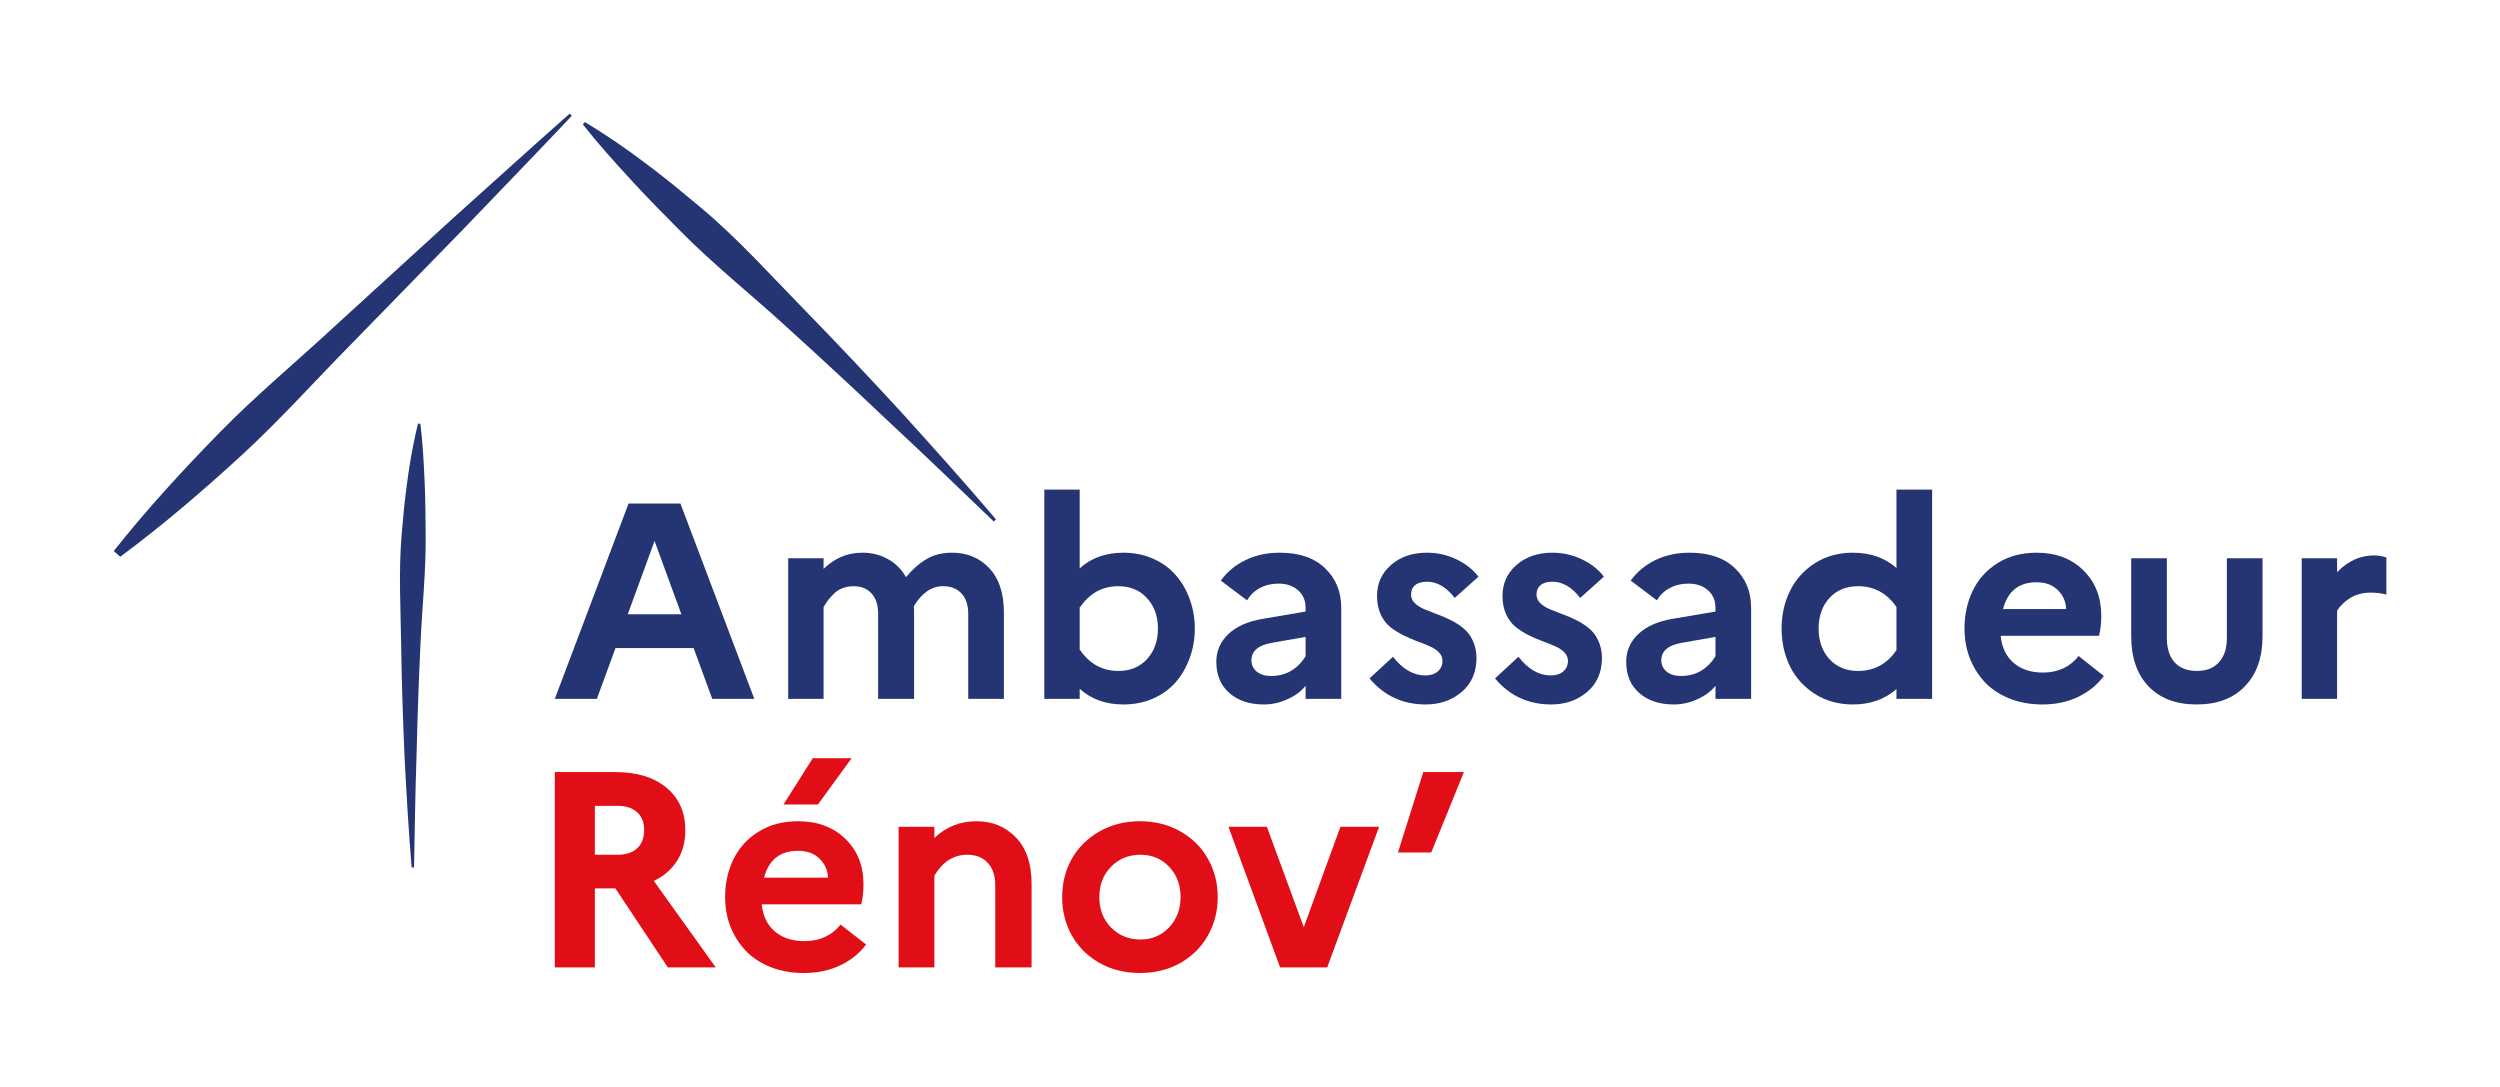<svg width="352" height="153" viewBox="0 0 352 153" fill="none" xmlns="http://www.w3.org/2000/svg">
<path fill-rule="evenodd" clip-rule="evenodd" d="M90.778 22.909C92.14 23.907 93.446 24.959 94.778 26.004L98.672 29.226C103.837 33.549 108.342 38.58 113.041 43.386C117.74 48.192 122.341 53.092 126.896 58.03C131.4 63.009 135.893 68.008 140.235 73.13L139.914 73.423C135.065 68.778 130.245 64.113 125.328 59.55C120.465 54.938 115.552 50.383 110.588 45.884C105.638 41.365 100.382 37.186 95.683 32.412C93.325 30.037 90.966 27.656 88.7 25.175C86.433 22.695 84.168 20.197 82.067 17.514L82.361 17.186C85.264 18.945 88.072 20.854 90.775 22.903" fill="#253472"/>
<path fill-rule="evenodd" clip-rule="evenodd" d="M16.077 77.512C20.714 71.654 25.734 66.207 30.911 60.909C36.087 55.611 41.818 50.872 47.242 45.832L63.654 30.843C69.175 25.896 74.655 20.906 80.212 16L80.507 16.31C75.421 21.702 70.26 27.015 65.136 32.369L49.621 48.277C44.412 53.549 39.48 59.087 34.027 64.093C28.573 69.098 22.937 73.939 16.929 78.391L16 77.573C16.024 77.553 16.047 77.532 16.068 77.509" fill="#253472"/>
<path fill-rule="evenodd" clip-rule="evenodd" d="M57.398 67.406C57.203 68.702 57.067 69.996 56.914 71.301L56.557 75.208C56.11 80.416 56.412 85.653 56.485 90.873C56.557 96.093 56.734 101.311 56.958 106.524C57.231 111.732 57.522 116.945 57.962 122.143L58.298 122.129C58.396 116.915 58.466 111.707 58.646 106.502C58.769 101.3 58.951 96.101 59.192 90.905C59.413 85.707 59.988 80.527 59.933 75.325C59.917 72.726 59.898 70.123 59.774 67.516C59.65 64.909 59.515 62.293 59.191 59.665L58.85 59.646C58.232 62.204 57.747 64.793 57.397 67.401" fill="#253472"/>
<path d="M78.118 136.214V108.707H86.608C89.671 108.707 92.081 109.442 93.839 110.912C95.609 112.37 96.495 114.372 96.495 116.916C96.495 118.553 96.107 119.979 95.332 121.194C94.569 122.409 93.477 123.355 92.056 124.033L100.779 136.214H94.033L86.647 125.088H83.759V136.214H78.118ZM83.759 120.35H86.938C88.127 120.35 89.051 120.05 89.71 119.448C90.369 118.835 90.699 117.965 90.699 116.84C90.699 115.791 90.369 114.966 89.71 114.365C89.051 113.764 88.127 113.464 86.938 113.464H83.759V120.35Z" fill="#E10E17"/>
<path d="M102.097 126.316C102.097 124.346 102.491 122.562 103.28 120.964C104.068 119.353 105.25 118.061 106.827 117.089C108.404 116.117 110.252 115.631 112.371 115.631C115.124 115.631 117.347 116.462 119.04 118.125C120.733 119.775 121.579 121.904 121.579 124.513C121.579 125.497 121.476 126.437 121.269 127.332H107.254C107.409 128.956 108.022 130.229 109.095 131.149C110.168 132.057 111.563 132.511 113.282 132.511C114.355 132.511 115.331 132.307 116.209 131.898C117.088 131.476 117.799 130.9 118.342 130.171L121.947 132.991C121.004 134.244 119.776 135.229 118.264 135.945C116.752 136.648 115.066 137 113.205 137C111.473 137 109.896 136.719 108.475 136.156C107.053 135.581 105.884 134.807 104.966 133.835C104.049 132.85 103.338 131.719 102.834 130.44C102.343 129.148 102.097 127.773 102.097 126.316ZM107.583 123.573H116.578C116.539 122.524 116.145 121.635 115.395 120.906C114.646 120.165 113.638 119.794 112.371 119.794C109.838 119.794 108.242 121.053 107.583 123.573ZM110.316 113.272L114.445 106.75H119.912L115.163 113.272H110.316Z" fill="#E10E17"/>
<path d="M126.522 136.214V116.418H131.562V117.991C133.204 116.418 135.175 115.631 137.475 115.631C139.737 115.631 141.598 116.399 143.058 117.933C144.518 119.455 145.248 121.622 145.248 124.436V136.214H140.131V124.628C140.131 123.31 139.782 122.268 139.084 121.501C138.386 120.734 137.423 120.35 136.196 120.35C134.27 120.35 132.726 121.328 131.562 123.285V136.214H126.522Z" fill="#E10E17"/>
<path d="M150.909 131.706C150.004 130.082 149.552 128.285 149.552 126.316C149.552 124.346 150.004 122.55 150.909 120.925C151.826 119.301 153.125 118.016 154.805 117.07C156.485 116.111 158.385 115.631 160.504 115.631C162.624 115.631 164.524 116.111 166.204 117.07C167.884 118.016 169.176 119.301 170.081 120.925C170.998 122.55 171.457 124.346 171.457 126.316C171.457 128.285 170.998 130.082 170.081 131.706C169.176 133.33 167.884 134.621 166.204 135.581C164.524 136.527 162.624 137 160.504 137C158.385 137 156.485 136.527 154.805 135.581C153.125 134.621 151.826 133.33 150.909 131.706ZM156.434 122.038C155.335 123.163 154.786 124.589 154.786 126.316C154.786 128.042 155.335 129.468 156.434 130.593C157.532 131.719 158.915 132.281 160.582 132.281C162.197 132.281 163.541 131.712 164.614 130.574C165.687 129.436 166.223 128.016 166.223 126.316C166.223 124.589 165.687 123.163 164.614 122.038C163.541 120.913 162.197 120.35 160.582 120.35C158.915 120.35 157.532 120.913 156.434 122.038Z" fill="#E10E17"/>
<path d="M172.969 116.418H178.378L183.573 130.555L188.729 116.418H194.176L186.868 136.214H180.239L172.969 116.418Z" fill="#E10E17"/>
<path d="M196.832 120.024L200.399 108.707H206.118L201.523 120.024H196.832Z" fill="#E10E17"/>
<path d="M78.118 98.401L88.503 70.894H95.803L106.207 98.401H100.286L97.662 91.246H86.663L84.038 98.401H78.118ZM88.388 86.489H95.937L92.162 76.169L88.388 86.489Z" fill="#253472"/>
<path d="M110.978 98.401V78.605H115.96V80.101C117.518 78.58 119.332 77.819 121.401 77.819C122.717 77.819 123.911 78.113 124.984 78.701C126.07 79.289 126.932 80.146 127.571 81.272C128.427 80.21 129.366 79.373 130.388 78.759C131.41 78.132 132.63 77.819 134.047 77.819C136.181 77.819 137.931 78.548 139.297 80.005C140.664 81.463 141.348 83.535 141.348 86.221V98.401H136.328V86.412C136.328 85.21 136.015 84.264 135.389 83.573C134.763 82.883 133.894 82.537 132.783 82.537C131.173 82.537 129.8 83.477 128.663 85.357C128.689 85.536 128.702 85.824 128.702 86.221V98.401H123.643V86.412C123.643 85.197 123.337 84.251 122.724 83.573C122.123 82.883 121.267 82.537 120.156 82.537C119.62 82.537 119.121 82.627 118.661 82.806C118.202 82.972 117.799 83.222 117.454 83.554C117.122 83.874 116.848 84.174 116.63 84.456C116.413 84.737 116.19 85.076 115.96 85.472V98.401H110.978Z" fill="#253472"/>
<path d="M147.038 98.401V68.938H152.02V80.025C153.642 78.554 155.693 77.819 158.171 77.819C159.703 77.819 161.109 78.106 162.386 78.682C163.663 79.245 164.724 80.018 165.567 81.003C166.41 81.975 167.061 83.107 167.521 84.398C167.994 85.69 168.23 87.058 168.23 88.503C168.23 89.948 167.994 91.317 167.521 92.608C167.061 93.9 166.41 95.038 165.567 96.022C164.724 96.994 163.663 97.768 162.386 98.344C161.109 98.906 159.703 99.188 158.171 99.188C155.693 99.188 153.642 98.452 152.02 96.982V98.401H147.038ZM152.02 91.534L152.058 91.496C153.412 93.478 155.213 94.469 157.462 94.469C159.135 94.469 160.483 93.912 161.505 92.8C162.526 91.675 163.037 90.242 163.037 88.503C163.037 86.764 162.526 85.338 161.505 84.225C160.483 83.1 159.135 82.537 157.462 82.537C155.213 82.537 153.412 83.529 152.058 85.511L152.02 85.472V91.534Z" fill="#253472"/>
<path d="M171.257 93.183C171.257 91.649 171.826 90.345 172.963 89.27C174.112 88.183 175.741 87.467 177.849 87.122L183.827 86.105V85.588C183.827 84.552 183.475 83.727 182.773 83.113C182.07 82.486 181.151 82.173 180.014 82.173C179.043 82.173 178.174 82.378 177.408 82.787C176.641 83.183 176.035 83.765 175.588 84.532L171.89 81.751C172.784 80.511 173.946 79.545 175.377 78.855C176.807 78.164 178.404 77.819 180.167 77.819C182.926 77.819 185.059 78.548 186.567 80.005C188.087 81.451 188.847 83.311 188.847 85.588V98.401H183.827V96.56C183.188 97.352 182.332 97.985 181.259 98.459C180.199 98.945 179.094 99.188 177.944 99.188C175.939 99.188 174.323 98.65 173.097 97.576C171.87 96.502 171.257 95.038 171.257 93.183ZM176.201 92.972C176.201 93.612 176.45 94.143 176.948 94.565C177.459 94.974 178.13 95.178 178.96 95.178C181.042 95.178 182.664 94.251 183.827 92.397V89.673L179.151 90.498C177.184 90.818 176.201 91.643 176.201 92.972Z" fill="#253472"/>
<path d="M192.832 95.524L196.128 92.474C197.507 94.226 199.021 95.102 200.669 95.102C201.435 95.102 202.029 94.91 202.451 94.526C202.885 94.143 203.102 93.65 203.102 93.049C203.102 92.589 202.93 92.186 202.585 91.841C202.253 91.496 201.812 91.208 201.263 90.978C200.726 90.735 200.132 90.498 199.481 90.268C198.829 90.025 198.172 89.737 197.507 89.405C196.856 89.072 196.255 88.689 195.706 88.254C195.17 87.806 194.729 87.212 194.384 86.47C194.052 85.728 193.886 84.871 193.886 83.9C193.886 82.147 194.544 80.696 195.859 79.545C197.188 78.394 198.868 77.819 200.899 77.819C202.38 77.819 203.773 78.132 205.076 78.759C206.379 79.385 207.407 80.197 208.161 81.195L204.827 84.187C203.639 82.665 202.342 81.904 200.937 81.904C200.209 81.904 199.647 82.064 199.251 82.384C198.868 82.704 198.676 83.145 198.676 83.708C198.676 84.155 198.842 84.552 199.174 84.897C199.519 85.229 199.96 85.517 200.496 85.76C201.046 85.99 201.646 86.227 202.297 86.47C202.962 86.7 203.62 86.981 204.271 87.314C204.922 87.633 205.516 88.017 206.053 88.465C206.602 88.9 207.043 89.481 207.375 90.21C207.72 90.939 207.892 91.783 207.892 92.742C207.854 94.737 207.145 96.31 205.766 97.461C204.386 98.612 202.713 99.188 200.745 99.188C197.514 99.188 194.876 97.966 192.832 95.524Z" fill="#253472"/>
<path d="M210.498 95.524L213.794 92.474C215.173 94.226 216.687 95.102 218.335 95.102C219.101 95.102 219.695 94.91 220.117 94.526C220.551 94.143 220.768 93.65 220.768 93.049C220.768 92.589 220.596 92.186 220.251 91.841C219.919 91.496 219.478 91.208 218.929 90.978C218.392 90.735 217.798 90.498 217.147 90.268C216.495 90.025 215.838 89.737 215.173 89.405C214.522 89.072 213.922 88.689 213.372 88.254C212.836 87.806 212.395 87.212 212.05 86.47C211.718 85.728 211.552 84.871 211.552 83.9C211.552 82.147 212.21 80.696 213.526 79.545C214.854 78.394 216.534 77.819 218.565 77.819C220.047 77.819 221.439 78.132 222.742 78.759C224.045 79.385 225.073 80.197 225.827 81.195L222.493 84.187C221.305 82.665 220.008 81.904 218.603 81.904C217.875 81.904 217.313 82.064 216.917 82.384C216.534 82.704 216.342 83.145 216.342 83.708C216.342 84.155 216.508 84.552 216.84 84.897C217.185 85.229 217.626 85.517 218.162 85.76C218.712 85.99 219.312 86.227 219.963 86.47C220.628 86.7 221.286 86.981 221.937 87.314C222.588 87.633 223.182 88.017 223.719 88.465C224.268 88.9 224.709 89.481 225.041 90.21C225.386 90.939 225.558 91.783 225.558 92.742C225.52 94.737 224.811 96.31 223.432 97.461C222.052 98.612 220.379 99.188 218.411 99.188C215.18 99.188 212.542 97.966 210.498 95.524Z" fill="#253472"/>
<path d="M228.969 93.183C228.969 91.649 229.537 90.345 230.674 89.27C231.824 88.183 233.453 87.467 235.56 87.122L241.538 86.105V85.588C241.538 84.552 241.187 83.727 240.484 83.113C239.782 82.486 238.862 82.173 237.725 82.173C236.755 82.173 235.886 82.378 235.12 82.787C234.353 83.183 233.746 83.765 233.299 84.532L229.601 81.751C230.495 80.511 231.658 79.545 233.088 78.855C234.519 78.164 236.116 77.819 237.879 77.819C240.638 77.819 242.771 78.548 244.278 80.005C245.798 81.451 246.558 83.311 246.558 85.588V98.401H241.538V96.56C240.9 97.352 240.044 97.985 238.971 98.459C237.911 98.945 236.806 99.188 235.656 99.188C233.651 99.188 232.035 98.65 230.808 97.576C229.582 96.502 228.969 95.038 228.969 93.183ZM233.912 92.972C233.912 93.612 234.161 94.143 234.66 94.565C235.171 94.974 235.841 95.178 236.672 95.178C238.754 95.178 240.376 94.251 241.538 92.397V89.673L236.863 90.498C234.896 90.818 233.912 91.643 233.912 92.972Z" fill="#253472"/>
<path d="M252.038 93.836C251.246 92.224 250.85 90.447 250.85 88.503C250.85 86.559 251.246 84.788 252.038 83.19C252.83 81.578 253.999 80.28 255.545 79.296C257.09 78.311 258.872 77.819 260.891 77.819C263.343 77.819 265.387 78.535 267.022 79.967V68.938H272.042V98.401H267.022V97.02C265.374 98.465 263.33 99.188 260.891 99.188C258.872 99.188 257.09 98.695 255.545 97.71C253.999 96.726 252.83 95.434 252.038 93.836ZM257.576 84.206C256.567 85.319 256.062 86.751 256.062 88.503C256.062 90.255 256.567 91.687 257.576 92.8C258.598 93.912 259.939 94.469 261.599 94.469C263.886 94.469 265.693 93.49 267.022 91.534V85.472C265.681 83.516 263.873 82.537 261.599 82.537C259.939 82.537 258.598 83.094 257.576 84.206Z" fill="#253472"/>
<path d="M276.602 88.503C276.602 86.534 276.992 84.75 277.771 83.151C278.55 81.54 279.719 80.249 281.277 79.277C282.836 78.305 284.662 77.819 286.757 77.819C289.478 77.819 291.675 78.65 293.349 80.312C295.022 81.962 295.859 84.091 295.859 86.7C295.859 87.685 295.756 88.625 295.552 89.52H281.699C281.852 91.144 282.459 92.416 283.519 93.337C284.579 94.245 285.959 94.699 287.658 94.699C288.718 94.699 289.682 94.494 290.551 94.085C291.42 93.663 292.122 93.088 292.659 92.359L296.223 95.178C295.29 96.432 294.077 97.416 292.582 98.132C291.088 98.836 289.421 99.188 287.581 99.188C285.87 99.188 284.311 98.906 282.906 98.344C281.501 97.768 280.345 96.994 279.438 96.022C278.531 95.038 277.828 93.906 277.33 92.627C276.845 91.336 276.602 89.961 276.602 88.503ZM282.025 85.76H290.915C290.877 84.712 290.487 83.823 289.746 83.094C289.005 82.352 288.009 81.981 286.757 81.981C284.254 81.981 282.676 83.241 282.025 85.76Z" fill="#253472"/>
<path d="M300.074 89.597V78.605H305.094V89.846C305.094 91.304 305.458 92.442 306.186 93.26C306.927 94.066 307.974 94.469 309.328 94.469C310.67 94.469 311.704 94.059 312.432 93.241C313.173 92.423 313.544 91.291 313.544 89.846V78.605H318.564V89.597C318.564 92.563 317.74 94.903 316.092 96.617C314.457 98.331 312.19 99.188 309.29 99.188C306.403 99.188 304.142 98.337 302.507 96.636C300.885 94.923 300.074 92.576 300.074 89.597Z" fill="#253472"/>
<path d="M324.082 98.401V78.605H329.064V80.562C330.584 78.989 332.321 78.202 334.276 78.202C334.825 78.202 335.4 78.298 336 78.49V83.708C335.259 83.529 334.531 83.439 333.816 83.439C332.704 83.439 331.74 83.689 330.922 84.187C330.118 84.686 329.498 85.287 329.064 85.99V98.401H324.082Z" fill="#253472"/>
</svg>
